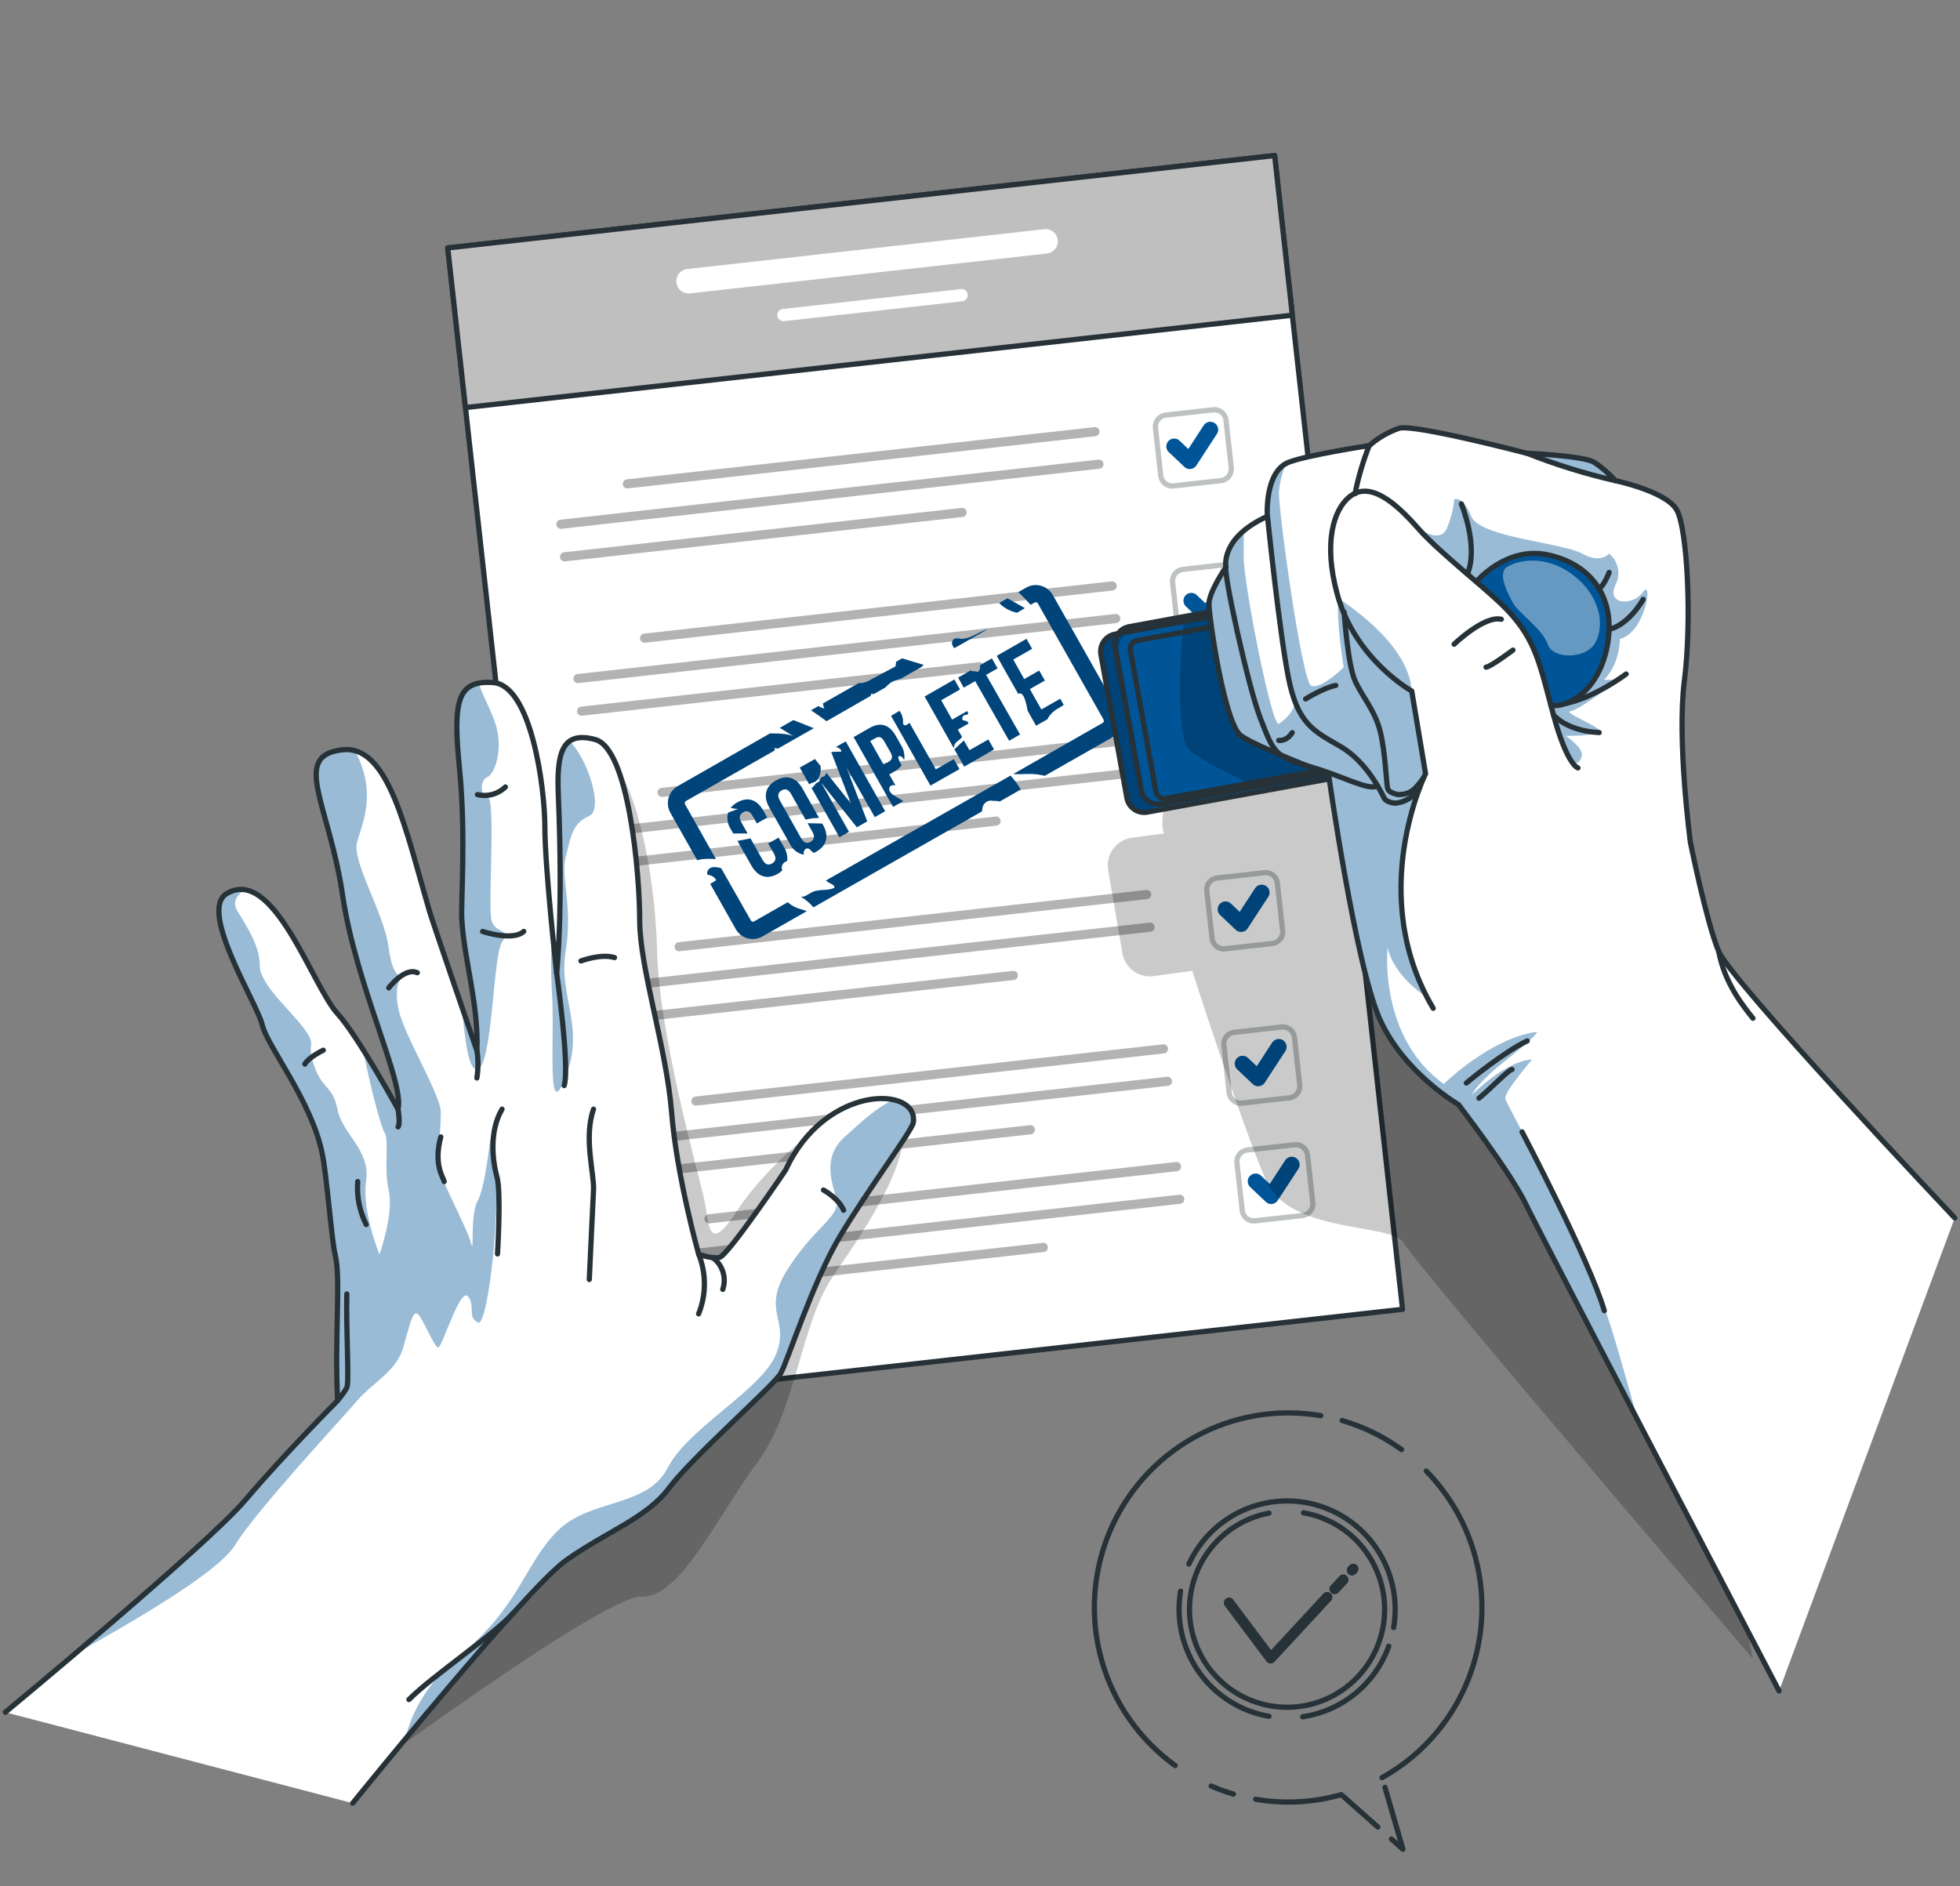 <svg width="374" height="360" viewBox="0 0 374 360" fill="none" xmlns="http://www.w3.org/2000/svg">
<rect x="0" y="0" width="374" height="360" fill="#808080" stroke="none"/>
<path d="M243.222 29.69L85.436 47.316L109.845 267.503L267.632 249.877L243.222 29.69Z" fill="white" stroke="#263238" stroke-linecap="round" stroke-linejoin="round"/>
<path d="M243.222 29.69L85.436 47.316L88.813 77.782L246.6 60.155L243.222 29.69Z" fill="#BFBFBF" stroke="#263238" stroke-linecap="round" stroke-linejoin="round"/>
<path d="M199.386 43.725L131.27 51.331C130.954 51.347 130.644 51.428 130.359 51.568C130.075 51.708 129.822 51.905 129.615 52.147C129.409 52.388 129.254 52.669 129.16 52.973C129.066 53.277 129.034 53.597 129.067 53.913C129.1 54.23 129.197 54.536 129.352 54.813C129.507 55.091 129.717 55.334 129.969 55.527C130.22 55.721 130.509 55.861 130.816 55.938C131.123 56.016 131.443 56.03 131.756 55.98L199.871 48.373C200.467 48.283 201.005 47.964 201.372 47.484C201.739 47.004 201.907 46.4 201.84 45.799C201.773 45.198 201.476 44.646 201.013 44.259C200.549 43.872 199.954 43.681 199.353 43.725H199.386Z" fill="white"/>
<path d="M183.41 55.165L149.36 58.968C149.208 58.984 149.061 59.029 148.926 59.102C148.792 59.175 148.674 59.274 148.578 59.394C148.482 59.513 148.411 59.651 148.369 59.798C148.327 59.946 148.314 60.1 148.332 60.252C148.365 60.56 148.518 60.843 148.758 61.038C148.997 61.233 149.304 61.325 149.611 61.293L183.669 57.489C183.967 57.444 184.236 57.285 184.419 57.045C184.603 56.805 184.687 56.503 184.653 56.202C184.62 55.902 184.472 55.626 184.24 55.432C184.008 55.239 183.711 55.143 183.41 55.165V55.165Z" fill="white"/>
<path opacity="0.3" d="M208.861 81.515L119.608 91.478C119.38 91.504 119.171 91.62 119.027 91.801C118.884 91.981 118.818 92.212 118.843 92.441C118.869 92.671 118.985 92.881 119.165 93.025C119.344 93.169 119.574 93.235 119.803 93.209L209.031 83.246C209.26 83.22 209.469 83.104 209.613 82.924C209.756 82.743 209.822 82.513 209.796 82.283C209.771 82.054 209.655 81.844 209.475 81.7C209.295 81.556 209.066 81.489 208.837 81.515H208.861Z" fill="black"/>
<path opacity="0.3" d="M209.551 87.727L106.933 99.186C106.704 99.212 106.495 99.328 106.351 99.508C106.208 99.689 106.142 99.919 106.168 100.149C106.193 100.378 106.309 100.588 106.489 100.732C106.669 100.876 106.898 100.943 107.127 100.917L209.745 89.458C209.862 89.451 209.976 89.421 210.081 89.368C210.186 89.315 210.279 89.242 210.354 89.152C210.43 89.063 210.487 88.959 210.521 88.847C210.556 88.734 210.567 88.616 210.555 88.499C210.542 88.381 210.506 88.267 210.448 88.164C210.39 88.06 210.311 87.97 210.218 87.898C210.124 87.826 210.016 87.773 209.902 87.744C209.787 87.715 209.668 87.709 209.551 87.727Z" fill="black"/>
<path opacity="0.3" d="M183.459 96.937L107.62 105.405C107.391 105.431 107.182 105.547 107.039 105.727C106.895 105.908 106.829 106.138 106.855 106.368C106.881 106.597 106.996 106.807 107.176 106.951C107.356 107.095 107.586 107.162 107.814 107.136L183.645 98.668C183.762 98.661 183.876 98.63 183.981 98.578C184.085 98.525 184.178 98.452 184.254 98.362C184.33 98.272 184.386 98.168 184.421 98.056C184.455 97.944 184.467 97.826 184.455 97.709C184.442 97.592 184.405 97.478 184.348 97.376C184.29 97.273 184.213 97.183 184.12 97.111C184.027 97.039 183.921 96.986 183.807 96.956C183.693 96.927 183.575 96.92 183.459 96.937Z" fill="black"/>
<path opacity="0.3" d="M231.49 78.209L222.439 79.221C221.221 79.356 220.344 80.458 220.48 81.68L221.487 90.766C221.622 91.988 222.719 92.869 223.937 92.733L232.988 91.722C234.206 91.586 235.083 90.485 234.948 89.262L233.94 80.176C233.805 78.954 232.708 78.073 231.49 78.209Z" stroke="#263238" stroke-linecap="round" stroke-linejoin="round"/>
<path d="M224.051 85.194L227.03 88.014L230.948 81.992" stroke="#005598" stroke-width="3" stroke-linecap="round" stroke-linejoin="round"/>
<path opacity="0.3" d="M212.124 110.959L122.895 120.922C122.667 120.948 122.458 121.064 122.314 121.244C122.171 121.425 122.105 121.655 122.13 121.885C122.156 122.114 122.272 122.324 122.452 122.468C122.632 122.612 122.861 122.679 123.09 122.653L212.318 112.69C212.432 112.677 212.541 112.642 212.641 112.586C212.741 112.531 212.829 112.457 212.9 112.367C212.971 112.278 213.023 112.175 213.055 112.065C213.087 111.955 213.096 111.84 213.083 111.727C213.071 111.613 213.036 111.503 212.981 111.403C212.926 111.303 212.851 111.214 212.762 111.143C212.673 111.072 212.571 111.019 212.461 110.987C212.352 110.955 212.237 110.946 212.124 110.959V110.959Z" fill="black"/>
<path opacity="0.3" d="M212.817 117.179L110.198 128.638C110.085 128.651 109.975 128.686 109.876 128.741C109.776 128.796 109.688 128.871 109.617 128.96C109.546 129.05 109.493 129.152 109.462 129.262C109.43 129.372 109.42 129.487 109.433 129.601C109.446 129.714 109.481 129.824 109.536 129.925C109.591 130.025 109.665 130.113 109.754 130.184C109.843 130.255 109.946 130.308 110.055 130.34C110.165 130.372 110.279 130.382 110.393 130.369L213.011 118.91C213.24 118.884 213.449 118.768 213.592 118.588C213.736 118.407 213.802 118.177 213.776 117.947C213.75 117.718 213.635 117.508 213.455 117.364C213.275 117.22 213.045 117.153 212.817 117.179Z" fill="black"/>
<path opacity="0.3" d="M186.719 126.39L110.88 134.858C110.651 134.884 110.442 135 110.299 135.18C110.155 135.361 110.089 135.591 110.115 135.821C110.141 136.051 110.256 136.26 110.436 136.404C110.616 136.548 110.845 136.615 111.074 136.589L186.905 128.121C187.022 128.114 187.136 128.083 187.24 128.031C187.345 127.978 187.438 127.905 187.514 127.815C187.589 127.726 187.646 127.622 187.681 127.509C187.715 127.397 187.727 127.279 187.714 127.162C187.701 127.045 187.665 126.932 187.608 126.829C187.55 126.726 187.473 126.636 187.38 126.564C187.287 126.492 187.18 126.439 187.067 126.409C186.953 126.38 186.835 126.373 186.719 126.39Z" fill="black"/>
<path opacity="0.3" d="M234.758 107.657L225.707 108.668C224.489 108.804 223.612 109.905 223.747 111.127L224.755 120.213C224.89 121.436 225.987 122.316 227.204 122.18L236.256 121.169C237.474 121.033 238.351 119.932 238.215 118.71L237.208 109.623C237.072 108.401 235.976 107.521 234.758 107.657Z" stroke="#263238" stroke-linecap="round" stroke-linejoin="round"/>
<path d="M227.32 114.647L230.291 117.467L234.21 111.445" stroke="#005598" stroke-width="3" stroke-linecap="round" stroke-linejoin="round"/>
<path opacity="0.3" d="M215.388 140.413L126.159 150.376C125.945 150.417 125.754 150.538 125.625 150.715C125.496 150.891 125.438 151.11 125.463 151.327C125.487 151.545 125.592 151.745 125.758 151.888C125.923 152.031 126.136 152.106 126.354 152.099L215.582 142.119C215.695 142.106 215.805 142.071 215.905 142.016C216.004 141.961 216.092 141.886 216.163 141.797C216.234 141.707 216.287 141.605 216.319 141.495C216.35 141.385 216.36 141.27 216.347 141.156C216.334 141.043 216.3 140.933 216.244 140.832C216.189 140.732 216.115 140.644 216.026 140.573C215.937 140.502 215.835 140.449 215.725 140.417C215.616 140.385 215.501 140.375 215.388 140.388V140.413Z" fill="black"/>
<path opacity="0.3" d="M216.08 146.63L113.454 158.088C113.34 158.099 113.23 158.133 113.13 158.188C113.03 158.242 112.942 158.316 112.871 158.406C112.8 158.495 112.747 158.598 112.717 158.708C112.686 158.818 112.678 158.934 112.693 159.047C112.705 159.161 112.739 159.271 112.794 159.371C112.848 159.472 112.922 159.56 113.011 159.632C113.099 159.704 113.201 159.757 113.311 159.789C113.42 159.821 113.535 159.832 113.648 159.819L216.266 148.361C216.384 148.353 216.498 148.321 216.603 148.267C216.707 148.214 216.8 148.14 216.876 148.05C216.951 147.959 217.008 147.855 217.042 147.742C217.077 147.629 217.088 147.511 217.076 147.394C217.063 147.277 217.027 147.164 216.969 147.061C216.912 146.959 216.834 146.869 216.741 146.798C216.648 146.726 216.541 146.675 216.428 146.646C216.314 146.617 216.196 146.611 216.08 146.63V146.63Z" fill="black"/>
<path opacity="0.3" d="M189.98 155.839L114.142 164.307C113.913 164.333 113.704 164.449 113.56 164.63C113.417 164.81 113.351 165.041 113.377 165.27C113.402 165.5 113.518 165.71 113.698 165.854C113.878 165.998 114.107 166.064 114.336 166.038L190.166 157.562C190.395 157.537 190.605 157.422 190.749 157.243C190.893 157.063 190.96 156.833 190.936 156.603C190.911 156.374 190.796 156.163 190.617 156.019C190.438 155.874 190.209 155.806 189.98 155.831V155.839Z" fill="black"/>
<path opacity="0.3" d="M238.022 137.1L228.97 138.111C227.753 138.247 226.875 139.348 227.011 140.57L228.018 149.657C228.154 150.879 229.251 151.759 230.468 151.623L239.52 150.612C240.737 150.476 241.614 149.375 241.479 148.153L240.472 139.067C240.336 137.845 239.239 136.964 238.022 137.1Z" stroke="#263238" stroke-linecap="round" stroke-linejoin="round"/>
<path d="M230.584 144.099L233.555 146.919L237.481 140.889" stroke="#005598" stroke-width="3" stroke-linecap="round" stroke-linejoin="round"/>
<path opacity="0.3" d="M218.646 169.865L129.417 179.828C129.203 179.87 129.012 179.991 128.883 180.167C128.754 180.344 128.696 180.563 128.72 180.78C128.745 180.998 128.85 181.198 129.015 181.341C129.181 181.484 129.393 181.559 129.611 181.551L218.84 171.588C218.959 171.584 219.077 171.555 219.184 171.503C219.292 171.451 219.388 171.378 219.466 171.287C219.544 171.196 219.602 171.09 219.637 170.976C219.673 170.861 219.684 170.74 219.67 170.621C219.657 170.502 219.619 170.387 219.559 170.283C219.5 170.18 219.419 170.089 219.323 170.018C219.226 169.948 219.117 169.897 219 169.871C218.884 169.845 218.763 169.843 218.646 169.865V169.865Z" fill="black"/>
<path opacity="0.3" d="M219.346 176.083L116.719 187.542C116.606 187.553 116.496 187.587 116.396 187.641C116.296 187.696 116.207 187.77 116.136 187.859C116.065 187.949 116.013 188.052 115.982 188.162C115.952 188.272 115.944 188.387 115.958 188.501C115.97 188.614 116.005 188.725 116.059 188.825C116.114 188.925 116.188 189.014 116.276 189.086C116.365 189.157 116.467 189.211 116.576 189.243C116.686 189.275 116.8 189.285 116.913 189.273L219.532 177.814C219.762 177.788 219.971 177.671 220.115 177.49C220.259 177.309 220.326 177.078 220.301 176.847C220.275 176.619 220.159 176.411 219.98 176.268C219.801 176.124 219.573 176.058 219.346 176.083V176.083Z" fill="black"/>
<path opacity="0.3" d="M193.279 185.291L117.44 193.759C117.326 193.77 117.216 193.804 117.116 193.858C117.016 193.913 116.928 193.987 116.857 194.077C116.786 194.166 116.734 194.269 116.703 194.379C116.673 194.489 116.664 194.605 116.679 194.718C116.691 194.832 116.725 194.942 116.78 195.042C116.835 195.143 116.908 195.231 116.997 195.303C117.086 195.375 117.188 195.428 117.297 195.46C117.406 195.492 117.521 195.502 117.634 195.49L193.465 187.022C193.578 187.01 193.688 186.976 193.788 186.921C193.888 186.866 193.976 186.792 194.047 186.703C194.119 186.614 194.172 186.511 194.204 186.402C194.236 186.292 194.246 186.177 194.234 186.063C194.223 185.949 194.189 185.838 194.135 185.737C194.081 185.637 194.007 185.547 193.918 185.476C193.829 185.404 193.727 185.35 193.617 185.319C193.507 185.287 193.392 185.278 193.279 185.291V185.291Z" fill="black"/>
<path opacity="0.3" d="M241.289 166.551L232.238 167.562C231.02 167.698 230.143 168.799 230.279 170.022L231.286 179.108C231.421 180.33 232.518 181.211 233.736 181.075L242.787 180.063C244.005 179.927 244.882 178.826 244.747 177.604L243.739 168.518C243.604 167.296 242.507 166.415 241.289 166.551Z" stroke="#263238" stroke-linecap="round" stroke-linejoin="round"/>
<path d="M233.85 173.538L236.821 176.358L240.747 170.336" stroke="#005598" stroke-width="3" stroke-linecap="round" stroke-linejoin="round"/>
<path opacity="0.3" d="M221.919 199.309L132.69 209.272C132.577 209.284 132.467 209.319 132.367 209.374C132.267 209.429 132.179 209.503 132.108 209.592C132.036 209.681 131.983 209.783 131.951 209.893C131.919 210.002 131.909 210.117 131.921 210.231C131.933 210.345 131.968 210.455 132.022 210.555C132.077 210.656 132.151 210.744 132.239 210.816C132.328 210.887 132.43 210.941 132.539 210.973C132.649 211.005 132.763 211.015 132.876 211.003L222.105 201.04C222.218 201.028 222.328 200.993 222.428 200.939C222.528 200.884 222.616 200.81 222.688 200.721C222.759 200.632 222.812 200.529 222.844 200.419C222.876 200.31 222.886 200.195 222.874 200.081C222.848 199.852 222.733 199.643 222.554 199.499C222.375 199.354 222.147 199.286 221.919 199.309Z" fill="black"/>
<path opacity="0.3" d="M222.611 205.506L119.984 216.965C119.865 216.969 119.748 216.998 119.64 217.05C119.532 217.101 119.437 217.175 119.359 217.266C119.281 217.357 119.222 217.463 119.187 217.577C119.152 217.692 119.141 217.812 119.154 217.932C119.167 218.051 119.205 218.166 119.265 218.269C119.325 218.373 119.405 218.463 119.502 218.534C119.598 218.605 119.708 218.656 119.824 218.682C119.941 218.708 120.061 218.71 120.179 218.688L222.797 207.229C222.917 207.226 223.035 207.198 223.144 207.147C223.252 207.096 223.349 207.023 223.428 206.933C223.507 206.842 223.566 206.736 223.603 206.621C223.639 206.507 223.651 206.386 223.638 206.266C223.625 206.146 223.587 206.031 223.527 205.926C223.468 205.822 223.387 205.731 223.29 205.66C223.194 205.588 223.084 205.538 222.967 205.511C222.85 205.485 222.729 205.483 222.611 205.506Z" fill="black"/>
<path opacity="0.3" d="M196.517 214.74L120.679 223.208C120.45 223.234 120.241 223.35 120.097 223.531C119.954 223.711 119.888 223.942 119.914 224.171C119.939 224.401 120.055 224.611 120.235 224.755C120.415 224.899 120.644 224.965 120.873 224.939L196.712 216.471C196.94 216.443 197.147 216.326 197.29 216.145C197.432 215.964 197.498 215.734 197.473 215.504C197.461 215.391 197.426 215.281 197.372 215.181C197.317 215.081 197.243 214.993 197.154 214.922C197.065 214.851 196.963 214.798 196.854 214.767C196.745 214.736 196.63 214.727 196.517 214.74V214.74Z" fill="black"/>
<path opacity="0.3" d="M244.553 196.004L235.501 197.015C234.284 197.151 233.407 198.253 233.542 199.475L234.55 208.561C234.685 209.783 235.782 210.664 236.999 210.528L246.051 209.517C247.268 209.381 248.146 208.28 248.01 207.057L247.003 197.971C246.867 196.749 245.771 195.868 244.553 196.004Z" stroke="#263238" stroke-linecap="round" stroke-linejoin="round"/>
<path d="M237.109 202.991L240.08 205.811L244.007 199.789" stroke="#005598" stroke-width="3" stroke-linecap="round" stroke-linejoin="round"/>
<path opacity="0.3" d="M224.409 221.765L135.181 231.744C134.952 231.77 134.743 231.886 134.599 232.067C134.456 232.247 134.39 232.478 134.416 232.707C134.441 232.937 134.557 233.147 134.737 233.291C134.917 233.435 135.146 233.501 135.375 233.475L224.604 223.512C224.717 223.501 224.827 223.467 224.927 223.413C225.027 223.358 225.115 223.284 225.186 223.194C225.257 223.105 225.31 223.002 225.34 222.892C225.371 222.782 225.379 222.666 225.365 222.553C225.354 222.438 225.322 222.326 225.268 222.224C225.214 222.121 225.141 222.031 225.052 221.958C224.963 221.884 224.86 221.829 224.75 221.796C224.64 221.763 224.524 221.752 224.409 221.765V221.765Z" fill="black"/>
<path opacity="0.3" d="M225.093 228.004L122.474 239.463C122.354 239.466 122.237 239.494 122.128 239.545C122.019 239.596 121.923 239.669 121.844 239.759C121.765 239.85 121.705 239.956 121.669 240.071C121.633 240.185 121.621 240.306 121.634 240.426C121.647 240.546 121.684 240.661 121.744 240.766C121.804 240.87 121.885 240.961 121.981 241.032C122.078 241.103 122.188 241.154 122.305 241.18C122.422 241.207 122.543 241.209 122.661 241.186L225.287 229.727C225.501 229.686 225.692 229.565 225.821 229.388C225.95 229.212 226.009 228.993 225.984 228.776C225.959 228.558 225.854 228.358 225.689 228.215C225.524 228.072 225.311 227.997 225.093 228.004Z" fill="black"/>
<path opacity="0.3" d="M198.993 237.201L123.163 245.669C123.05 245.681 122.94 245.715 122.84 245.77C122.74 245.825 122.652 245.899 122.58 245.988C122.509 246.077 122.455 246.179 122.424 246.289C122.392 246.399 122.381 246.514 122.394 246.628C122.42 246.858 122.536 247.068 122.717 247.213C122.897 247.358 123.128 247.425 123.357 247.4L199.188 238.932C199.301 238.919 199.411 238.884 199.51 238.829C199.61 238.773 199.698 238.699 199.769 238.609C199.84 238.52 199.893 238.417 199.924 238.307C199.956 238.197 199.966 238.082 199.953 237.969C199.94 237.855 199.905 237.745 199.85 237.645C199.795 237.545 199.721 237.457 199.632 237.385C199.542 237.314 199.44 237.261 199.331 237.229C199.221 237.198 199.107 237.188 198.993 237.201V237.201Z" fill="black"/>
<path opacity="0.3" d="M247.045 218.467L237.994 219.478C236.776 219.614 235.899 220.715 236.034 221.938L237.042 231.024C237.177 232.246 238.274 233.127 239.492 232.991L248.543 231.979C249.761 231.843 250.638 230.742 250.502 229.52L249.495 220.434C249.36 219.212 248.263 218.331 247.045 218.467Z" stroke="#263238" stroke-linecap="round" stroke-linejoin="round"/>
<path d="M239.592 225.46L242.563 228.28L246.489 222.258" stroke="#005598" stroke-width="3" stroke-linecap="round" stroke-linejoin="round"/>
<path d="M150.223 164.286C150.301 163.352 150.07 162.418 149.567 161.629L148.571 159.857L146.596 160.979L147.673 162.88C148.207 163.831 147.988 164.416 147.324 164.79C146.661 165.164 146.045 165.067 145.511 164.116L143.204 160.004L140.727 160.491L143.366 165.164C144.572 167.301 146.321 167.911 148.369 166.789C148.694 166.602 148.996 166.375 149.267 166.115C149.152 165.847 149.132 165.548 149.21 165.267C149.288 164.986 149.46 164.74 149.696 164.571C149.855 164.448 150.033 164.352 150.223 164.286Z" fill="#005598"/>
<path d="M139.451 158.25L139.92 159.063H142.648L141.458 156.95C140.924 155.999 141.135 155.398 141.798 155.024C142.462 154.65 143.086 154.764 143.62 155.723L144.429 157.145L146.397 156.024L145.668 154.731C144.462 152.602 142.713 151.985 140.665 153.155C140.195 153.409 139.777 153.751 139.435 154.163C139.9 154.313 140.387 154.381 140.876 154.366L138.933 155.097C138.79 155.629 138.763 156.186 138.852 156.73C138.942 157.274 139.146 157.792 139.451 158.25V158.25Z" fill="#005598"/>
<path d="M154.581 149.572C154.84 149.442 155.111 149.336 155.39 149.256C156.435 148.784 156.669 147.273 156.58 146.208L155.504 144.867L152.605 146.492L154.419 149.694C154.466 149.646 154.521 149.604 154.581 149.572V149.572Z" fill="#005598"/>
<path d="M166.93 155.939L168.897 154.817L161.377 141.506L159.506 142.562C160.106 142.709 160.535 142.993 160.551 143.432C159.968 143.513 159.256 143.432 158.624 143.546L162.413 153.403L157.62 147.406C157.633 147.539 157.613 147.673 157.563 147.796C157.512 147.919 157.431 148.028 157.329 148.113C157.11 148.267 156.794 148.267 156.624 148.47C156.454 148.673 156.479 148.917 156.333 149.096C156.187 149.275 155.961 149.324 155.783 149.454C155.604 149.584 155.41 149.917 155.208 150.136C155.11 150.239 154.987 150.315 154.852 150.356L160.178 159.782L161.992 158.742L156.673 149.332L163.506 157.881L165.481 156.759L161.49 146.414L166.93 155.939Z" fill="#005598"/>
<path d="M171.909 144.352C172.053 144.424 172.181 144.525 172.285 144.648C172.389 144.77 172.468 144.913 172.516 145.067C172.686 144.063 172.469 143.031 171.909 142.182L170.929 140.443C169.723 138.314 168.047 137.737 165.959 138.923L162.891 140.671L170.419 153.99L172.37 152.877C171.739 152.479 171.035 152.137 170.436 151.706C170.154 151.526 169.923 151.277 169.764 150.983C169.688 150.835 169.657 150.667 169.674 150.501C169.691 150.336 169.756 150.178 169.861 150.049C169.998 149.933 170.165 149.858 170.343 149.834C170.521 149.809 170.702 149.836 170.865 149.911L169.675 147.798L170.662 147.237C171.205 146.941 171.678 146.531 172.047 146.034C171.634 145.376 170.913 143.978 171.909 144.352ZM169.586 145.376L168.598 145.937L166.048 141.426L167.036 140.866C167.699 140.492 168.234 140.589 168.768 141.54L169.901 143.539C170.436 144.449 170.249 144.961 169.586 145.376Z" fill="#005598"/>
<path d="M183.069 146.785L182.001 144.883L178.568 146.834L173.549 137.952L173.322 138.13C173.176 138.267 172.998 138.364 172.804 138.415C172.707 138.437 172.604 138.423 172.517 138.375C172.429 138.327 172.361 138.249 172.326 138.155C172.299 138.029 172.299 137.899 172.326 137.773C172.328 137.017 172.09 136.279 171.646 135.668L170.027 136.611L177.548 149.922L183.069 146.785Z" fill="#005598"/>
<path d="M182.137 142.13C182.363 141.536 183.068 141.317 183.464 140.781C183.5 140.725 183.532 140.669 183.562 140.61L182.752 139.245L184.8 138.083C184.763 137.953 184.696 137.833 184.606 137.733C184.312 137.589 183.998 137.49 183.675 137.441C183.625 137.34 183.6 137.228 183.601 137.115C183.603 137.002 183.632 136.892 183.685 136.792C183.738 136.693 183.814 136.607 183.907 136.544C183.999 136.48 184.106 136.439 184.217 136.425C184.355 136.425 184.517 136.425 184.622 136.36C184.696 136.271 184.734 136.158 184.727 136.043L184.541 135.718L181.675 137.343L179.587 133.637L183.181 131.581L182.104 129.68L176.438 132.93L182.007 142.788C182.017 142.563 182.061 142.341 182.137 142.13V142.13Z" fill="#005598"/>
<path d="M189.67 143.031L188.593 141.129L184.991 143.177L183.914 141.316L182.586 142.567L182.125 143.014L183.987 146.306L189.67 143.031Z" fill="#005598"/>
<path d="M186.989 127.564C186.989 127.848 186.787 128.165 186.512 128.19C186.372 128.188 186.233 128.166 186.099 128.125C185.848 128.129 185.599 128.105 185.354 128.052C185.301 128.03 185.252 128 185.208 127.962L182.828 129.319L183.905 131.229L186.083 129.986L192.559 141.363L194.639 140.176L188.163 128.799L190.349 127.556L189.272 125.654L187.038 126.922C186.997 127.133 187.013 127.353 186.989 127.564Z" fill="#005598"/>
<path d="M196.085 135.625L197.704 138.494L199.89 137.251C199.941 137.107 200.006 136.968 200.084 136.836C200.565 136.13 201.213 135.555 201.97 135.162L202.974 134.536L202.31 133.35L198.708 135.406L196.506 131.505L199.371 129.88L198.295 127.978L195.429 129.603L193.34 125.873L196.943 123.825L195.866 121.924L190.199 125.174L194.287 132.415C195.275 131.887 195.769 133.789 196.085 135.625Z" fill="#005598"/>
<path d="M154.158 161.919C154.498 161.976 154.7 162.317 154.967 162.545C155.064 162.635 155.177 162.706 155.299 162.756C155.454 162.694 155.606 162.624 155.753 162.545C157.793 161.383 158.222 159.53 157.024 157.392L156.902 157.181L154.101 157.108L155.016 158.733C155.55 159.684 155.34 160.285 154.676 160.659C154.012 161.033 153.389 160.911 152.854 159.96L148.807 152.768C148.264 151.818 148.483 151.224 149.147 150.842C149.811 150.46 150.426 150.591 150.968 151.541L153.713 156.417C154.555 156.208 155.419 156.099 156.287 156.092L153.122 150.493C151.923 148.364 150.118 147.787 148.07 148.949C146.022 150.111 145.593 151.972 146.799 154.101L150.709 161.025C150.956 161.559 151.326 162.026 151.787 162.389C152.249 162.752 152.789 163 153.364 163.114C153.36 163.065 153.36 163.016 153.364 162.967C153.267 162.439 153.656 161.821 154.158 161.919Z" fill="#005598"/>
<path d="M182.104 123.698L188.459 120.082C186.637 120.586 185.034 122.114 183.156 121.902C182.817 121.813 182.46 121.813 182.12 121.902C181.908 122.04 181.755 122.252 181.692 122.498C181.629 122.743 181.66 123.004 181.78 123.227C181.862 123.401 181.971 123.56 182.104 123.698Z" fill="#005598"/>
<path d="M166.168 132.782C166.154 132.641 166.182 132.5 166.249 132.375C166.405 132.43 166.57 132.457 166.735 132.457L168.929 131.213C169.272 130.823 169.664 130.479 170.095 130.189C170.51 129.966 170.95 129.791 171.406 129.669L171.892 129.523L175.94 127.231C175.982 127.148 176.04 127.074 176.11 127.012C176.172 126.97 176.24 126.937 176.312 126.914L172.135 125.646L171.009 126.28L170.888 127.174L166.071 129.759C165.594 130.057 165.063 130.259 164.509 130.352C164.302 130.376 164.092 130.376 163.885 130.352L157.02 134.261C157.075 134.587 157.167 134.906 157.296 135.211C156.893 135.136 156.51 134.978 156.17 134.748L154.762 135.561C155.766 136.227 156.753 136.91 157.717 137.633L166.168 132.782Z" fill="#005598"/>
<path d="M195.556 116.057L192.237 114.188L190.666 115.081C191.591 116.037 192.787 116.684 194.09 116.934L195.556 116.057Z" fill="#005598"/>
<path d="M213.412 135.727L200.88 113.55C200.393 112.692 199.587 112.063 198.639 111.8C197.691 111.536 196.678 111.66 195.821 112.144L194.315 113.005L194.89 113.566C195.489 114.167 196.104 114.777 196.663 115.419L197.424 114.988C197.529 114.929 197.653 114.914 197.77 114.946C197.887 114.978 197.986 115.054 198.047 115.159L210.587 137.344C210.645 137.451 210.659 137.577 210.626 137.694C210.592 137.811 210.514 137.91 210.409 137.97L193.352 147.722C194.825 147.811 196.315 147.6 197.788 147.771C198.319 147.838 198.846 147.933 199.367 148.055L212.012 140.855C212.441 140.613 212.818 140.287 213.122 139.898C213.425 139.508 213.648 139.062 213.779 138.585C213.909 138.108 213.944 137.61 213.881 137.119C213.818 136.629 213.659 136.155 213.412 135.727V135.727Z" fill="#005598"/>
<path d="M136.609 163.953L130.715 153.502C130.685 153.449 130.665 153.391 130.657 153.33C130.649 153.27 130.653 153.209 130.669 153.15C130.685 153.091 130.712 153.036 130.749 152.987C130.786 152.939 130.833 152.899 130.885 152.868L147.886 143.181C147.829 143.051 147.756 142.921 147.708 142.791C147.948 142.781 148.188 142.809 148.42 142.873L155.293 138.964C155.067 138.891 154.848 138.801 154.629 138.72L151.391 137.428L148.801 138.907L151.618 140.638C150.638 140.036 148.639 139.955 146.914 139.979L129.323 150.032C128.467 150.52 127.839 151.329 127.576 152.281C127.314 153.233 127.438 154.251 127.922 155.111L133.039 164.164C133.273 164.099 133.516 164.042 133.751 164.002C134.4 163.908 135.056 163.875 135.71 163.904C136.01 163.902 136.311 163.918 136.609 163.953V163.953Z" fill="#005598"/>
<path d="M157.61 168.035C157.898 168.294 158.226 168.506 158.581 168.661C158.946 168.823 159.431 169.213 159.148 169.473C157.836 170.075 156.217 169.628 154.93 170.286C154.226 170.627 153.546 171.302 152.793 171.099C153.704 171.654 154.523 172.347 155.222 173.155L187.369 154.854C187.369 154.724 187.409 154.594 187.434 154.455C187.434 154.2 187.493 153.947 187.606 153.718C187.718 153.488 187.881 153.288 188.083 153.131C188.284 152.974 188.518 152.866 188.768 152.814C189.017 152.761 189.275 152.767 189.522 152.83C189.939 152.812 190.357 152.856 190.761 152.96L194.768 150.677C194.218 149.725 193.567 148.837 192.825 148.027L157.61 168.035Z" fill="#005598"/>
<path d="M152.41 173.403C151.634 173.15 150.92 172.738 150.313 172.192L143.901 175.849C143.849 175.879 143.792 175.899 143.732 175.907C143.672 175.914 143.612 175.91 143.554 175.894C143.496 175.878 143.442 175.851 143.394 175.814C143.347 175.777 143.307 175.731 143.278 175.678L137.611 165.707C137.068 165.518 136.49 165.452 135.919 165.512C135.263 165.642 134.688 166.406 135.045 166.966C135.379 166.975 135.706 167.073 135.99 167.25C136.275 167.427 136.507 167.677 136.664 167.974C136.315 168.253 135.931 168.485 135.522 168.665L140.38 177.287C140.621 177.723 140.947 178.105 141.337 178.412C141.728 178.72 142.176 178.946 142.655 179.077C143.134 179.208 143.634 179.241 144.126 179.175C144.618 179.109 145.092 178.945 145.52 178.693L153.923 173.906L153.826 173.849C153.362 173.675 152.889 173.526 152.41 173.403V173.403Z" fill="#005598"/>
<g opacity="0.2">
<path d="M150.221 164.284C150.299 163.35 150.068 162.416 149.565 161.627L148.569 159.855L146.594 160.977L147.671 162.879C148.205 163.829 147.986 164.414 147.322 164.788C146.659 165.162 146.043 165.065 145.509 164.114L143.202 160.002L140.725 160.489L143.364 165.162C144.57 167.299 146.319 167.909 148.367 166.787C148.692 166.6 148.994 166.373 149.265 166.113C149.15 165.845 149.13 165.546 149.208 165.265C149.286 164.984 149.458 164.738 149.694 164.569C149.853 164.446 150.031 164.35 150.221 164.284Z" fill="black"/>
<path d="M139.449 158.244L139.918 159.057H142.647L141.456 156.944C140.922 155.993 141.133 155.392 141.796 155.018C142.46 154.644 143.084 154.758 143.618 155.717L144.428 157.139L146.395 156.018L145.666 154.726C144.46 152.596 142.711 151.979 140.663 153.149C140.193 153.403 139.775 153.745 139.433 154.157C139.898 154.307 140.385 154.375 140.874 154.36L138.931 155.091C138.788 155.624 138.761 156.18 138.85 156.724C138.94 157.268 139.144 157.786 139.449 158.244V158.244Z" fill="black"/>
<path d="M154.577 149.571C154.836 149.44 155.107 149.334 155.386 149.254C156.431 148.782 156.666 147.271 156.576 146.206L155.5 144.865L152.602 146.491L154.415 149.692C154.462 149.644 154.517 149.602 154.577 149.571V149.571Z" fill="black"/>
<path d="M166.924 155.937L168.891 154.815L161.371 141.504L159.501 142.56C160.1 142.707 160.529 142.991 160.545 143.43C159.962 143.511 159.25 143.43 158.618 143.544L162.407 153.401L157.614 147.404C157.627 147.537 157.608 147.671 157.557 147.794C157.506 147.917 157.426 148.026 157.323 148.111C157.104 148.265 156.789 148.265 156.619 148.468C156.449 148.672 156.473 148.915 156.327 149.094C156.181 149.273 155.955 149.322 155.777 149.452C155.599 149.582 155.404 149.915 155.202 150.134C155.104 150.237 154.982 150.313 154.846 150.354L160.173 159.781L161.986 158.74L156.667 149.33L163.5 157.879L165.475 156.757L161.484 146.412L166.924 155.937Z" fill="black"/>
<path d="M171.907 144.35C172.051 144.422 172.179 144.523 172.283 144.646C172.387 144.768 172.466 144.911 172.514 145.065C172.685 144.061 172.467 143.029 171.907 142.18L170.928 140.441C169.721 138.312 168.046 137.735 165.957 138.921L162.889 140.669L170.417 153.988L172.369 152.875C171.737 152.477 171.033 152.135 170.434 151.705C170.152 151.524 169.921 151.275 169.762 150.981C169.686 150.833 169.655 150.665 169.672 150.5C169.689 150.334 169.754 150.176 169.859 150.047C169.996 149.931 170.163 149.856 170.341 149.832C170.519 149.807 170.7 149.834 170.863 149.909L169.673 147.796L170.66 147.235C171.203 146.94 171.676 146.529 172.045 146.032C171.632 145.374 170.911 143.976 171.907 144.35ZM169.584 145.374L168.596 145.935L166.046 141.424L167.034 140.864C167.697 140.49 168.232 140.587 168.766 141.538L169.899 143.537C170.434 144.448 170.247 144.959 169.584 145.374Z" fill="black"/>
<path d="M183.067 146.781L181.999 144.88L178.566 146.83L173.547 137.948L173.32 138.126C173.174 138.263 172.996 138.361 172.802 138.411C172.705 138.433 172.603 138.419 172.515 138.371C172.427 138.323 172.359 138.245 172.325 138.151C172.297 138.025 172.297 137.895 172.325 137.769C172.326 137.013 172.088 136.276 171.644 135.664L170.025 136.607L177.546 149.918L183.067 146.781Z" fill="black"/>
<path d="M182.133 142.124C182.359 141.53 183.064 141.311 183.46 140.775C183.496 140.72 183.528 140.663 183.558 140.604L182.748 139.239L184.796 138.077C184.759 137.947 184.692 137.827 184.602 137.727C184.308 137.583 183.994 137.484 183.671 137.435C183.621 137.334 183.596 137.222 183.598 137.109C183.599 136.996 183.628 136.886 183.681 136.786C183.734 136.687 183.81 136.602 183.903 136.538C183.995 136.474 184.102 136.433 184.213 136.419C184.351 136.419 184.513 136.419 184.618 136.354C184.692 136.265 184.73 136.152 184.723 136.037L184.537 135.712L181.671 137.337L179.583 133.631L183.177 131.575L182.1 129.674L176.434 132.924L182.003 142.782C182.013 142.557 182.057 142.335 182.133 142.124V142.124Z" fill="black"/>
<path d="M189.67 143.027L188.593 141.125L184.991 143.173L183.914 141.312L182.586 142.563L182.125 143.01L183.987 146.302L189.67 143.027Z" fill="black"/>
<path d="M186.987 127.562C186.987 127.847 186.785 128.163 186.51 128.188C186.37 128.186 186.231 128.164 186.097 128.123C185.847 128.127 185.597 128.103 185.352 128.05C185.299 128.028 185.25 127.998 185.206 127.96L182.826 129.317L183.903 131.227L186.081 129.984L192.557 141.361L194.638 140.175L188.161 128.797L190.347 127.554L189.27 125.652L187.036 126.92C186.995 127.131 187.012 127.351 186.987 127.562Z" fill="black"/>
<path d="M196.081 135.623L197.7 138.492L199.886 137.249C199.937 137.105 200.002 136.966 200.08 136.834C200.561 136.128 201.209 135.553 201.966 135.16L202.97 134.534L202.306 133.348L198.704 135.404L196.502 131.503L199.368 129.878L198.291 127.976L195.425 129.601L193.336 125.871L196.939 123.823L195.862 121.922L190.195 125.172L194.284 132.413C195.271 131.885 195.765 133.787 196.081 135.623Z" fill="black"/>
<path d="M154.15 161.917C154.49 161.974 154.692 162.315 154.96 162.543C155.057 162.633 155.169 162.704 155.291 162.754C155.446 162.692 155.598 162.622 155.745 162.543C157.785 161.381 158.214 159.528 157.016 157.39L156.894 157.179L154.093 157.106L155.008 158.731C155.542 159.682 155.332 160.284 154.668 160.657C154.004 161.031 153.381 160.909 152.847 159.958L148.799 152.766C148.256 151.816 148.475 151.222 149.139 150.84C149.803 150.459 150.418 150.589 150.96 151.539L153.705 156.415C154.547 156.206 155.411 156.097 156.279 156.09L153.114 150.491C151.916 148.362 150.11 147.785 148.062 148.947C146.014 150.109 145.585 151.97 146.791 154.099L150.701 161.023C150.948 161.557 151.318 162.024 151.779 162.387C152.241 162.75 152.781 162.998 153.357 163.112C153.352 163.063 153.352 163.014 153.357 162.965C153.259 162.437 153.648 161.819 154.15 161.917Z" fill="black"/>
<path d="M182.102 123.694L188.457 120.078C186.635 120.582 185.033 122.11 183.154 121.898C182.815 121.809 182.458 121.809 182.118 121.898C181.906 122.036 181.753 122.248 181.69 122.494C181.627 122.74 181.658 123 181.778 123.223C181.86 123.397 181.97 123.556 182.102 123.694Z" fill="black"/>
<path d="M166.16 132.778C166.146 132.637 166.175 132.496 166.241 132.371C166.398 132.426 166.562 132.453 166.727 132.453L168.921 131.209C169.264 130.819 169.656 130.475 170.087 130.185C170.503 129.962 170.943 129.787 171.398 129.665L171.884 129.519L175.932 127.227C175.974 127.144 176.032 127.07 176.102 127.008C176.164 126.966 176.232 126.933 176.304 126.91L172.127 125.643L171.002 126.276L170.88 127.17L166.063 129.755C165.586 130.054 165.056 130.255 164.501 130.348C164.294 130.372 164.085 130.372 163.878 130.348L157.013 134.257C157.067 134.583 157.16 134.902 157.288 135.208C156.885 135.132 156.502 134.975 156.163 134.744L154.754 135.557C155.758 136.223 156.745 136.906 157.709 137.629L166.16 132.778Z" fill="black"/>
<path d="M195.556 116.055L192.237 114.186L190.666 115.079C191.591 116.035 192.787 116.682 194.09 116.932L195.556 116.055Z" fill="black"/>
<path d="M213.402 135.727L200.871 113.55C200.383 112.692 199.578 112.063 198.63 111.8C197.682 111.536 196.668 111.66 195.811 112.144L194.305 113.005L194.88 113.566C195.479 114.167 196.094 114.777 196.653 115.419L197.414 114.988C197.519 114.929 197.644 114.914 197.76 114.946C197.877 114.978 197.976 115.054 198.037 115.159L210.577 137.344C210.635 137.451 210.649 137.577 210.616 137.694C210.583 137.811 210.505 137.91 210.399 137.97L193.342 147.722C194.815 147.811 196.305 147.6 197.778 147.771C198.309 147.838 198.836 147.933 199.357 148.055L212.002 140.855C212.431 140.613 212.809 140.287 213.112 139.898C213.415 139.508 213.639 139.062 213.769 138.585C213.899 138.108 213.934 137.61 213.871 137.119C213.808 136.629 213.649 136.155 213.402 135.727V135.727Z" fill="black"/>
<path d="M136.609 163.949L130.715 153.498C130.685 153.445 130.665 153.387 130.657 153.327C130.649 153.266 130.653 153.205 130.669 153.146C130.685 153.087 130.712 153.032 130.749 152.983C130.786 152.935 130.833 152.895 130.885 152.864L147.886 143.177C147.829 143.047 147.756 142.917 147.708 142.787C147.948 142.777 148.188 142.805 148.42 142.869L155.293 138.96C155.067 138.887 154.848 138.797 154.629 138.716L151.391 137.424L148.801 138.903L151.618 140.634C150.638 140.032 148.639 139.951 146.914 139.976L129.323 150.028C128.467 150.516 127.839 151.325 127.576 152.277C127.314 153.229 127.438 154.247 127.922 155.107L133.039 164.16C133.273 164.095 133.516 164.038 133.751 163.998C134.4 163.904 135.056 163.871 135.71 163.9C136.01 163.898 136.311 163.914 136.609 163.949V163.949Z" fill="black"/>
<path d="M157.61 168.031C157.898 168.29 158.226 168.502 158.581 168.657C158.946 168.819 159.431 169.209 159.148 169.469C157.836 170.071 156.217 169.624 154.93 170.282C154.226 170.623 153.546 171.298 152.793 171.095C153.704 171.65 154.523 172.343 155.222 173.151L187.369 154.85C187.369 154.72 187.409 154.59 187.434 154.452C187.434 154.196 187.493 153.944 187.606 153.714C187.718 153.485 187.881 153.284 188.083 153.127C188.284 152.97 188.518 152.862 188.768 152.81C189.017 152.758 189.275 152.763 189.522 152.826C189.939 152.808 190.357 152.852 190.761 152.956L194.768 150.673C194.218 149.721 193.567 148.833 192.825 148.023L157.61 168.031Z" fill="black"/>
<path d="M152.408 173.403C151.632 173.15 150.918 172.738 150.311 172.192L143.899 175.849C143.847 175.879 143.79 175.899 143.73 175.907C143.671 175.914 143.61 175.91 143.552 175.894C143.494 175.878 143.44 175.851 143.392 175.814C143.345 175.777 143.305 175.731 143.276 175.678L137.609 165.707C137.066 165.518 136.488 165.452 135.917 165.512C135.261 165.642 134.687 166.406 135.043 166.966C135.377 166.975 135.704 167.073 135.988 167.25C136.273 167.427 136.505 167.677 136.662 167.974C136.313 168.253 135.929 168.485 135.52 168.665L140.378 177.287C140.619 177.723 140.945 178.105 141.335 178.412C141.726 178.72 142.174 178.946 142.653 179.077C143.132 179.208 143.632 179.241 144.124 179.175C144.616 179.109 145.09 178.945 145.518 178.693L153.921 173.906L153.824 173.849C153.36 173.675 152.887 173.526 152.408 173.403V173.403Z" fill="black"/>
</g>
<path opacity="0.3" d="M115.944 144.383C120.882 148.024 125.011 165.512 125.383 181.546C125.756 197.579 133.479 224.616 134.402 229.045C135.325 233.474 134.985 239.862 140.716 230.971C146.448 222.081 163.214 206.649 170.2 211.776C177.186 216.904 165.424 234.141 159.053 243.421C152.681 252.702 152.034 269.044 144.4 279.276C136.766 289.507 129.868 304.955 122.388 304.72C114.908 304.484 65.363 341.379 65.363 341.379L66.335 290.88L110.86 217.741L115.944 144.383Z" fill="black" fill-opacity="0.7"/>
<path d="M174.268 214.256C174.017 215.84 165.298 227.437 160.174 236.116C155.049 244.795 150.249 259.903 148.962 262.121C147.674 264.34 131.961 278.196 127.654 283.99C123.347 289.784 115.657 292.344 107.974 297.805C103.036 301.316 87.646 319.43 77.276 331.936C71.512 338.885 67.294 344.126 67.294 344.126L1 326.776C1 326.776 6.489 322.233 13.71 316.106H13.758L13.831 316.049C25.699 305.931 42.239 291.653 46.804 286.265C54.163 277.586 64.412 267.273 64.412 267.273C63.789 255.222 65.06 243.804 63.934 239.464C63.352 237.197 62.315 224.3 61.506 220.334C59.539 210.201 50.982 199.701 50.018 195.565C49.055 191.428 37.762 173.818 43.275 170.567C44.277 169.934 45.468 169.672 46.642 169.828C54.09 170.86 60.227 188.917 64.453 193.517C66.263 195.694 67.903 198.009 69.358 200.441C72.694 205.747 75.964 211.712 75.964 211.712C77.243 206.568 67.958 188.243 65.392 170.884C62.825 153.526 55.467 144.205 65.392 143.132C66.207 143.04 67.033 143.112 67.82 143.343C74.807 145.391 77.834 159.962 82.012 174.102C82.4 175.403 85.582 184.74 88.059 191.94C89.678 196.654 90.973 200.449 90.973 200.449C91.289 191.607 88.545 183.383 88.091 175.37C87.897 172.16 88.901 159.296 87.638 146.44C86.553 135.591 87.047 131.194 91.273 130.341C92.178 130.177 93.101 130.134 94.017 130.211C101.344 130.674 103.942 150.218 103.942 157.841C103.942 162.27 104.695 170.917 105.327 177.402C105.788 182.091 106.185 185.65 106.185 185.65C106.185 185.65 107.464 174.883 106.509 151.657C106.29 146.57 106.622 142.929 108.614 141.458C109.706 140.645 111.285 140.507 113.552 141.125C119.955 142.864 122.036 166.683 122.036 175.687C122.036 184.691 127.16 200.116 128.124 212.257C129.087 224.398 133.281 239.318 133.281 239.318C133.281 239.318 135.653 240.285 137.247 239.968C138.842 239.651 149.901 223.252 149.901 223.252C155.049 212.029 165.072 208.624 170.528 209.884C173.038 210.461 174.657 212.013 174.268 214.256Z" fill="white"/>
<path opacity="0.4" d="M174.268 214.255C174.017 215.84 165.298 227.436 160.173 236.115C155.049 244.795 150.248 259.902 148.961 262.12C147.674 264.339 131.961 278.195 127.654 283.989C123.347 289.783 115.656 292.343 107.974 297.804C103.035 301.315 87.646 319.429 77.275 331.936C78.417 327.401 80.975 321.607 87.662 316.04C99.271 306.361 99.967 298.771 106.209 292.343C112.45 285.915 123.444 287.841 127.395 280.153C131.345 272.465 145.124 265.363 148.006 258.61C150.888 251.856 145.124 250.426 150.248 242.3C155.373 234.173 160.343 232.198 159.615 229.013C158.886 225.827 156.733 221 161.177 216.977C163.954 214.474 167.216 211.329 170.552 209.883C173.037 210.46 174.656 212.012 174.268 214.255Z" fill="#005598"/>
<path opacity="0.4" d="M91.209 252.403C89.08 251.33 90.788 249.193 89.29 247.413C87.793 245.634 84.376 257.124 83.623 257.165C82.871 257.206 80.579 251.322 79.673 250.737C78.766 250.152 78.232 252.614 76.945 257.165C75.657 261.716 70.93 264.024 68.185 267.275C65.441 270.525 48.934 288.2 44.878 294.84C40.822 301.479 15.775 314.62 13.832 316.034C25.7 305.933 42.239 291.654 46.805 286.266C54.164 277.587 64.413 267.275 64.413 267.275C63.789 255.223 65.06 243.805 63.935 239.465C63.352 237.198 62.316 224.301 61.507 220.336C59.539 210.202 50.982 199.702 50.019 195.566C49.056 191.429 37.762 173.819 43.275 170.568C44.278 169.935 45.469 169.674 46.643 169.829C45.388 170.723 44.166 172.007 45.307 173.892C47.339 177.192 49.574 180.662 49.574 184.311C49.574 187.959 55.767 193.095 58.171 196.5C60.575 199.905 58.333 198.703 59.936 203.367C61.539 208.032 63.458 207.057 64.413 211.77C65.368 216.484 70.711 219.49 69.861 225.366C69.011 231.241 72.419 239.417 72.419 239.417C72.419 239.417 75.196 231.493 74.184 227.227C73.172 222.96 74.346 217.581 73.374 216.134C72.565 214.834 70.347 206.008 69.327 200.523C72.662 205.83 75.933 211.795 75.933 211.795C77.212 206.65 67.926 188.325 65.36 170.967C62.794 153.608 55.435 144.287 65.36 143.214C66.175 143.123 67.001 143.195 67.789 143.426C72.022 151.365 69.076 157.241 68.137 160.687C67.109 164.441 73.229 174.079 74.135 180.719C74.945 186.919 76.613 186.277 76.831 186.163C76.645 186.334 75.066 187.951 76.022 192.551C77.017 197.427 84.117 209.007 84.117 212.241C84.117 215.476 83.534 220.799 83.534 222.375C83.534 223.952 89.201 234.5 89.881 237.263C90.561 240.026 89.614 231.94 91.16 229.137C92.707 226.333 93.524 216.549 93.727 217.077C96.39 223.871 93.346 253.459 91.209 252.403Z" fill="#005598"/>
<path opacity="0.4" d="M95.798 179.781C93.985 182.535 94.033 204.038 90.941 204.111C89.443 204.111 88.715 198.707 88.107 191.922C89.726 196.635 91.022 200.43 91.022 200.43C91.337 191.588 88.593 183.364 88.14 175.352C87.945 172.142 88.949 159.277 87.686 146.421C86.602 135.572 87.095 131.176 91.321 130.322C92.212 133.215 94.398 136.628 94.956 139.798C95.717 144.17 94.228 147.786 92.948 148.331C91.669 148.875 91.451 151.695 93.054 152.11C94.657 152.524 93.054 173.044 93.799 175.677C94.543 178.31 97.62 177.066 95.798 179.781Z" fill="#005598"/>
<path opacity="0.4" d="M112.438 155.709C109.111 157.18 108.933 159.813 107.937 163.592C106.941 167.371 109.362 172.889 107.937 181.56C106.512 190.231 111.71 195.822 107.937 205.525C104.165 215.228 105.938 197.399 105.306 189.272C105.089 185.314 105.105 181.347 105.355 177.391C105.816 182.08 106.213 185.639 106.213 185.639C106.213 185.639 107.492 174.872 106.537 151.646C106.318 146.559 106.65 142.918 108.642 141.447C112.058 144.56 115.272 154.458 112.438 155.709Z" fill="#005598"/>
<path d="M67.297 344.132C67.297 344.132 100.287 303.304 107.977 297.81C115.668 292.317 123.359 289.773 127.658 283.995C131.956 278.217 147.686 264.378 148.965 262.127C150.244 259.876 155.053 244.768 160.177 236.122C165.302 227.475 174.02 215.805 174.271 214.261C175.389 207.183 157.457 206.866 149.928 223.265C149.928 223.265 138.878 239.657 137.275 239.982C135.672 240.307 133.308 239.332 133.308 239.332C133.308 239.332 129.115 224.419 128.151 212.27C127.188 200.121 122.064 184.68 122.064 175.701C122.064 166.721 119.983 142.877 113.579 141.138C107.176 139.399 106.204 143.804 106.536 151.703C107.492 174.929 106.213 185.696 106.213 185.696C106.213 185.696 103.97 165.518 103.97 157.887C103.97 150.256 101.371 130.712 94.045 130.257C87.318 129.826 86.379 133.621 87.666 146.51C88.953 159.399 87.925 172.231 88.119 175.441C88.597 183.478 91.357 191.694 91.001 200.519C91.001 200.519 82.671 176.31 82.031 174.157C77.392 158.375 74.179 142.122 65.371 143.097C55.446 144.17 62.812 153.491 65.371 170.849C67.929 188.207 77.222 206.533 75.943 211.677C75.943 211.677 68.261 197.675 64.432 193.482C59.574 188.207 52.24 165.226 43.27 170.532C37.757 173.783 49.083 191.45 50.038 195.586C50.993 199.723 59.558 210.214 61.525 220.356C62.335 224.322 63.347 237.219 63.954 239.486C65.079 243.826 63.808 255.243 64.432 267.295C64.432 267.295 54.183 277.583 46.824 286.262C39.465 294.942 1.02 326.773 1.02 326.773" stroke="#263238" stroke-linecap="round" stroke-linejoin="round"/>
<path d="M133.305 239.328C134.782 242.99 134.782 247.085 133.305 250.746" stroke="#263238" stroke-linecap="round" stroke-linejoin="round"/>
<path d="M136 240.008C136.919 240.685 137.6 241.638 137.945 242.729C138.29 243.82 138.28 244.993 137.919 246.078" stroke="#263238" stroke-linecap="round" stroke-linejoin="round"/>
<path d="M106.209 185.641C106.209 185.641 108.775 203.803 107.65 207.176" stroke="#263238" stroke-linecap="round" stroke-linejoin="round"/>
<path d="M90.996 200.432C91.272 202.187 91.272 203.975 90.996 205.73" stroke="#263238" stroke-linecap="round" stroke-linejoin="round"/>
<path d="M75.953 211.682C75.953 211.682 76.433 214.42 75.953 215.062" stroke="#263238" stroke-linecap="round" stroke-linejoin="round"/>
<path d="M157.131 227.113C157.131 227.113 160.029 228.69 160.976 230.973" stroke="#263238" stroke-linecap="round" stroke-linejoin="round"/>
<path d="M91.103 151.648C92.043 151.874 93.024 151.86 93.956 151.606C94.889 151.352 95.742 150.866 96.439 150.193" stroke="#263238" stroke-linecap="round" stroke-linejoin="round"/>
<path d="M92.086 177.764C92.086 177.764 97.85 179.69 99.939 177.764" stroke="#263238" stroke-linecap="round" stroke-linejoin="round"/>
<path d="M110.855 183.395C110.855 183.395 114.693 181.949 117.259 182.753" stroke="#263238" stroke-linecap="round" stroke-linejoin="round"/>
<path d="M74.18 188.535C74.18 188.535 77.224 184.512 79.628 185.641" stroke="#263238" stroke-linecap="round" stroke-linejoin="round"/>
<path d="M61.69 200.432C61.69 200.432 58.969 201.716 58.168 203.081" stroke="#263238" stroke-linecap="round" stroke-linejoin="round"/>
<path d="M64.416 267.273C65.083 266.522 65.674 265.705 66.181 264.835C66.659 263.868 66.019 253.58 66.181 246.957" stroke="#263238" stroke-linecap="round" stroke-linejoin="round"/>
<path d="M98.011 307.771C94.239 312.014 82.67 319.701 78.031 324.358" stroke="#263238" stroke-linecap="round" stroke-linejoin="round"/>
<path d="M113.255 211.682C111.337 217.151 113.417 224.058 113.255 227.122C113.093 230.186 112.446 244.188 112.446 244.188" stroke="#263238" stroke-linecap="round" stroke-linejoin="round"/>
<path d="M95.799 211.682C93.24 216.021 94.042 221.807 94.843 224.684C95.645 227.561 94.933 239.312 94.933 239.312" stroke="#263238" stroke-linecap="round" stroke-linejoin="round"/>
<path d="M68.259 225.502C68.047 228.332 68.606 231.167 69.878 233.702" stroke="#263238" stroke-linecap="round" stroke-linejoin="round"/>
<path d="M84.112 216.982C82.671 222.289 84.597 224.695 84.759 225.499" stroke="#263238" stroke-linecap="round" stroke-linejoin="round"/>
<path opacity="0.3" d="M214.179 181.938L211.451 166.042C211.33 165.336 211.354 164.613 211.519 163.916C211.684 163.219 211.988 162.562 212.412 161.986C212.836 161.41 213.372 160.926 213.987 160.563C214.603 160.2 215.285 159.966 215.993 159.874L222.105 159.061C222.105 159.061 220.065 154.909 226.63 142.808C233.195 130.708 264.76 98.567 288.69 152.56C312.62 206.553 334.486 316.578 334.486 316.578C334.486 316.578 269.892 241.066 267.836 237.198C265.78 233.33 246.116 235.646 241.574 225.268C237.033 214.891 227.496 185.278 227.496 185.278L220.113 186.293C218.755 186.478 217.378 186.127 216.272 185.315C215.166 184.503 214.416 183.293 214.179 181.938V181.938Z" fill="black" fill-opacity="0.7"/>
<path d="M271.108 145.465L258.714 147.724L241.486 150.869L218.924 154.989C218.491 155.069 218.047 155.062 217.617 154.969C217.187 154.876 216.779 154.699 216.418 154.448C216.056 154.196 215.747 153.876 215.509 153.504C215.271 153.133 215.108 152.718 215.03 152.283L210.076 124.937C209.92 124.06 210.116 123.157 210.621 122.425C211.126 121.692 211.899 121.19 212.772 121.028L225.894 118.59L244.984 115.112L264.955 111.463C265.388 111.384 265.832 111.39 266.262 111.483C266.692 111.576 267.1 111.754 267.462 112.005C267.823 112.256 268.132 112.577 268.37 112.948C268.608 113.32 268.771 113.735 268.849 114.169L273.804 141.515C273.889 141.953 273.887 142.403 273.797 142.839C273.707 143.276 273.531 143.69 273.281 144.057C273.03 144.425 272.708 144.739 272.335 144.981C271.962 145.222 271.545 145.387 271.108 145.465V145.465Z" fill="#005598"/>
<path opacity="0.3" d="M262.337 127.315L258.71 147.729L241.483 150.874C236.496 148.672 228.271 144.836 226.627 142.747C224.668 140.31 224.943 125.942 225.891 118.595L244.98 115.117C251.707 119.774 262.337 127.315 262.337 127.315Z" fill="black" fill-opacity="0.7"/>
<path opacity="0.3" d="M222.35 154.373L218.926 154.999C218.493 155.078 218.049 155.072 217.619 154.979C217.189 154.886 216.781 154.708 216.42 154.457C216.058 154.206 215.749 153.885 215.511 153.514C215.273 153.142 215.11 152.727 215.032 152.293L210.078 124.947C209.922 124.07 210.118 123.167 210.623 122.434C211.128 121.702 211.901 121.2 212.773 121.038L216.19 120.412C215.318 120.574 214.545 121.076 214.041 121.809C213.538 122.542 213.344 123.445 213.502 124.321L218.457 151.667C218.535 152.102 218.697 152.516 218.935 152.888C219.173 153.259 219.482 153.58 219.844 153.831C220.206 154.083 220.613 154.26 221.043 154.353C221.474 154.446 221.918 154.453 222.35 154.373V154.373Z" fill="black" fill-opacity="0.7"/>
<path d="M271.108 145.465L258.714 147.724L241.486 150.869L218.924 154.989C218.491 155.069 218.047 155.062 217.617 154.969C217.187 154.876 216.779 154.699 216.418 154.448C216.056 154.196 215.747 153.876 215.509 153.504C215.271 153.133 215.108 152.718 215.03 152.283L210.076 124.937C209.92 124.06 210.116 123.157 210.621 122.425C211.126 121.692 211.899 121.19 212.772 121.028L225.894 118.59L244.984 115.112L264.955 111.463C265.388 111.384 265.832 111.39 266.262 111.483C266.692 111.576 267.1 111.754 267.462 112.005C267.823 112.256 268.132 112.577 268.37 112.948C268.608 113.32 268.771 113.735 268.849 114.169L273.804 141.515C273.889 141.953 273.887 142.403 273.797 142.839C273.707 143.276 273.531 143.69 273.281 144.057C273.03 144.425 272.708 144.739 272.335 144.981C271.962 145.222 271.545 145.387 271.108 145.465V145.465Z" stroke="#263238" stroke-linecap="round" stroke-linejoin="round"/>
<path d="M267.423 110.021L215.451 119.603C213.637 119.938 212.436 121.685 212.769 123.506L217.751 150.735C218.085 152.556 219.825 153.761 221.639 153.427L273.612 143.844C275.426 143.509 276.627 141.762 276.293 139.941L271.311 112.712C270.978 110.891 269.237 109.686 267.423 110.021Z" stroke="#263238" stroke-width="0.996" stroke-linecap="round" stroke-linejoin="round"/>
<path d="M265.976 113.312L216.999 122.247C216.119 122.407 215.536 123.253 215.696 124.136L220.574 151.081C220.734 151.965 221.577 152.55 222.456 152.39L271.433 143.455C272.313 143.295 272.897 142.449 272.737 141.565L267.859 114.62C267.699 113.737 266.856 113.151 265.976 113.312Z" stroke="#263238" stroke-linecap="round" stroke-linejoin="round"/>
<path d="M274.53 144.842L271.13 145.459C271.998 145.295 272.767 144.793 273.267 144.062C273.768 143.331 273.96 142.431 273.802 141.558L268.847 114.213C268.769 113.778 268.606 113.363 268.368 112.991C268.13 112.62 267.821 112.299 267.46 112.048C267.098 111.797 266.69 111.619 266.26 111.526C265.83 111.433 265.386 111.427 264.953 111.506L268.378 110.881C269.251 110.724 270.151 110.921 270.88 111.428C271.61 111.935 272.11 112.711 272.271 113.587L277.226 140.933C277.382 141.809 277.186 142.713 276.681 143.445C276.176 144.177 275.403 144.679 274.53 144.842V144.842Z" stroke="#263238" stroke-linecap="round" stroke-linejoin="round"/>
<path d="M372.998 232.438L339.475 322.708C339.475 322.708 325.453 295.89 312.501 271.072C302.155 251.227 292.489 232.617 291.185 229.878C288.263 223.71 278.281 210.789 278.281 210.789C278.281 210.789 268.04 204.905 263.353 194.658C258.666 184.41 253.509 147.751 253.509 147.751C253.509 147.751 240.046 142.664 236.832 140.437C233.618 138.211 230.688 117.634 230.688 115.286C230.688 112.937 233.926 108.232 233.926 108.232C233.926 108.232 233.205 104.786 237.318 101.308C238.662 100.2 240.152 99.284 241.746 98.586H241.827C241.827 98.586 241.293 90.809 245.324 88.541C245.517 88.432 245.717 88.337 245.923 88.257C249.518 86.867 261.305 85.071 261.305 85.071C262.971 83.602 264.911 82.477 267.012 81.764C269.101 81.187 280.564 83.86 286.967 85.445C289.542 86.079 291.299 86.534 291.299 86.534C291.299 86.534 302.13 87.03 304.178 88.257C305.607 89.197 306.913 90.314 308.064 91.581V91.581L308.267 91.816C308.267 91.816 317.925 93.832 319.973 97.383C322.021 100.934 322.895 118.553 321.438 130.003C319.981 141.453 322.596 160.884 322.596 160.884C322.596 160.884 325.615 175.894 327.955 181.59C330.295 187.287 372.998 232.438 372.998 232.438Z" fill="white"/>
<path opacity="0.4" d="M312.501 271.07C302.155 251.225 292.489 232.615 291.185 229.876C288.263 223.708 278.281 210.787 278.281 210.787C278.281 210.787 268.04 204.903 263.353 194.656C258.666 184.408 253.509 147.749 253.509 147.749C253.509 147.749 240.046 142.662 236.832 140.435C233.618 138.209 230.688 117.632 230.688 115.284C230.688 112.935 233.926 108.23 233.926 108.23C233.926 108.23 233.205 104.784 237.318 101.306C237.318 102.232 237.318 103.793 237.318 106.247C237.221 110.903 242.685 138.981 244.037 138.127C245.389 137.274 247.478 135.218 246.927 133.406C246.927 133.406 244.28 122.508 241.778 98.584H241.859C241.859 98.584 241.325 90.806 245.357 88.539C244.663 90.223 244.218 92 244.037 93.813C243.948 97.6 248.433 130.05 250.19 130.87C251.946 131.691 256.399 127.368 256.399 127.368C256.399 127.368 254.877 118.16 255.419 114.235C255.419 114.235 268.963 122.524 269.368 131.935C269.408 132.967 272.007 147.717 272.007 147.717C272.007 147.717 260.358 169.983 272.25 190.3C272.25 190.3 266.202 186.659 264.761 180.873C264.761 180.873 263.005 197.89 275.496 206.878C275.496 206.878 284.458 198.044 293.306 196.923C293.306 196.923 293.468 197.508 287.542 202.197C281.616 206.886 280.815 208.975 280.815 208.975C280.815 208.975 287.227 202.473 292.351 202.197C292.351 202.197 287.065 208.333 287.226 209.617C287.388 210.901 302.341 236.564 307.781 254.467C309.999 261.944 311.513 267.34 312.501 271.07Z" fill="#005598"/>
<path opacity="0.4" d="M270.521 100.75C270.521 100.75 274.836 104 276.115 100.75C276.85 99.01 277.317 97.169 277.5 95.288C277.5 95.288 279.159 94.525 280.738 98.539C282.317 102.554 298.143 103.578 301.851 105.634C305.559 107.69 307.032 105.634 307.032 105.634C307.896 106.346 308.488 107.336 308.709 108.436C308.931 109.536 308.767 110.679 308.247 111.672C306.449 115.402 311.541 115.735 313.517 112.988C315.492 110.241 313.962 120.847 309.08 121.927C309.08 121.927 309.218 126.56 306.077 129.737H308.74C308.74 129.737 301.649 135.385 299.762 135.694C297.876 136.003 306.781 139.164 305.13 139.83C303.478 140.497 298.799 140.44 298.799 140.44C298.799 140.44 301.827 142.544 301.851 143.934C301.875 145.324 300.418 146.372 299.762 145.21C299.107 144.048 293.877 127.405 291.27 121.253C288.664 115.101 277.896 110.233 270.521 100.75Z" fill="#005598"/>
<path opacity="0.4" d="M308.06 91.526C298.977 89.031 286.793 85.48 286.793 85.48L286.963 85.391C289.537 86.025 291.294 86.48 291.294 86.48C291.294 86.48 302.126 86.975 304.174 88.202C305.603 89.143 306.908 90.259 308.06 91.526V91.526Z" fill="#005598"/>
<path d="M295.28 105.865C287.379 104.24 281.736 111.017 281.736 111.017C281.736 111.017 289.589 118.152 291.33 121.216C293.07 124.28 295.96 134.609 295.96 134.609C299.271 135.145 305.375 131.716 306.84 122.614C308.306 113.512 303.141 107.482 295.28 105.865Z" fill="#005598"/>
<path d="M339.475 322.706C339.475 322.706 294.14 236.045 291.185 229.877C288.23 223.709 278.281 210.787 278.281 210.787C278.281 210.787 268.04 204.904 263.353 194.656C258.666 184.409 253.509 147.75 253.509 147.75C253.509 147.75 240.046 142.663 236.832 140.436C233.618 138.209 230.688 117.633 230.688 115.284C230.688 112.936 233.926 108.23 233.926 108.23C233.926 108.23 232.76 102.664 241.827 98.543C241.827 98.543 241.244 90.019 245.923 88.215C249.518 86.825 261.305 85.029 261.305 85.029C262.971 83.559 264.911 82.435 267.012 81.722C269.934 80.909 291.299 86.492 291.299 86.492C291.299 86.492 302.13 86.987 304.178 88.215C305.676 89.206 307.04 90.389 308.234 91.733C308.234 91.733 317.892 93.749 319.94 97.3C321.989 100.851 322.863 118.47 321.406 129.92C319.949 141.37 322.563 160.801 322.563 160.801C322.563 160.801 325.583 175.811 327.923 181.507C330.262 187.204 372.998 232.437 372.998 232.437" stroke="#263238" stroke-linecap="round" stroke-linejoin="round"/>
<path d="M301.1 146.554C301.1 146.554 299.052 146.116 296.421 136.421C293.79 126.726 293.094 122.191 287.638 116.445C283.768 112.382 274.911 105.743 270.524 100.753C266.136 95.763 261.287 91.733 257.498 94.821C254.47 97.259 252.495 103.589 255.158 113.357C258.583 125.905 269.382 131.878 269.382 131.878L272.021 147.66C272.021 147.66 260.566 170.69 273.479 192.429" stroke="#263238" stroke-linecap="round" stroke-linejoin="round"/>
<path d="M281.699 111.019C281.699 111.019 287.366 104.25 295.243 105.867C303.12 107.484 308.236 113.506 306.803 122.616C305.37 131.726 299.234 135.147 295.923 134.61" stroke="#263238" stroke-linecap="round" stroke-linejoin="round"/>
<path d="M261.281 85.01C260.098 87.995 259.187 91.082 258.561 94.233" stroke="#263238" stroke-linecap="round" stroke-linejoin="round"/>
<path d="M256.486 116.836C256.486 116.836 257.166 126.872 258.575 129.952C259.984 133.032 262.323 135.535 263.343 139.501C264.363 143.467 264.517 149.635 264.809 150.521C265.1 151.406 266.792 151.634 266.792 151.634C269.221 151.691 270.2 150.423 271.601 148.489" stroke="#263238" stroke-linecap="round" stroke-linejoin="round"/>
<path d="M241.854 98.529C241.854 98.529 244.047 119.967 245.804 129.077C247.561 138.187 250.661 139.503 255.754 142.445C260.846 145.387 263.655 151.384 264.1 152.286C264.545 153.189 266.213 153.286 266.213 153.286C267.193 153.204 268.137 152.878 268.96 152.338C269.782 151.797 270.458 151.059 270.924 150.19" stroke="#263238" stroke-linecap="round" stroke-linejoin="round"/>
<path d="M233.935 108.207C233.385 109.06 238.08 130.831 240.525 137.146C242.97 143.46 243.245 144.46 249.713 146.247C256.182 148.035 261.096 151.01 262.844 149.961" stroke="#263238" stroke-linecap="round" stroke-linejoin="round"/>
<path d="M278.855 96.172C278.855 96.172 282.215 104.25 279.997 109.564" stroke="#263238" stroke-linecap="round" stroke-linejoin="round"/>
<path d="M291.293 86.473C296.799 88.658 302.463 90.415 308.237 91.731" stroke="#263238" stroke-linecap="round" stroke-linejoin="round"/>
<path d="M313.537 114.391C313.537 114.391 310.963 119.112 307.061 120.128" stroke="#263238" stroke-linecap="round" stroke-linejoin="round"/>
<path d="M307.051 109.246C307.051 109.246 306.128 111.684 305.148 112.359" stroke="#263238" stroke-linecap="round" stroke-linejoin="round"/>
<path d="M310.292 128.635C310.292 128.635 304.439 133.08 298.82 134.234" stroke="#263238" stroke-linecap="round" stroke-linejoin="round"/>
<path d="M296.422 136.432C296.422 136.432 298.851 139.512 305.157 139.804" stroke="#263238" stroke-linecap="round" stroke-linejoin="round"/>
<path d="M277.471 122.946C277.471 122.946 283.202 117.42 286.473 118.184" stroke="#263238" stroke-linecap="round" stroke-linejoin="round"/>
<path d="M288.695 124.07C288.695 124.07 284.356 127.321 283.562 127.321" stroke="#263238" stroke-linecap="round" stroke-linejoin="round"/>
<path d="M244.01 141.305C244.01 141.305 245.451 141.573 246.576 139.826" stroke="#263238" stroke-linecap="round" stroke-linejoin="round"/>
<path d="M249.135 133.391C249.135 133.391 252.616 131.229 254.891 130.814" stroke="#263238" stroke-linecap="round" stroke-linejoin="round"/>
<path d="M279.811 206.693C280.531 206.051 287.258 200.59 291.419 198.656" stroke="#263238" stroke-linecap="round" stroke-linejoin="round"/>
<path d="M288.529 204.105C288.052 203.959 284.231 207.974 282.215 209.583" stroke="#263238" stroke-linecap="round" stroke-linejoin="round"/>
<path d="M290.43 216.01C290.43 216.01 303.245 240.389 306.127 250.141" stroke="#263238" stroke-linecap="round" stroke-linejoin="round"/>
<path d="M327.957 181.539C329.042 187.528 332.563 191.941 334.49 194.33" stroke="#263238" stroke-linecap="round" stroke-linejoin="round"/>
<path opacity="0.4" d="M287.561 108.214C285.699 109.368 287.658 113.138 288.695 115.064C289.731 116.99 294.361 120.054 295.325 122.947C296.288 125.84 302.376 125.759 304.23 122.947C306.084 120.135 305.849 114.52 300.797 110.245C295.746 105.971 290.208 106.588 287.561 108.214Z" fill="white"/>
<path d="M252.018 270.17C243.773 268.763 235.297 270.202 227.972 274.252C220.646 278.301 214.903 284.723 211.68 292.47C208.457 300.216 207.944 308.83 210.224 316.907C212.503 324.984 217.442 332.048 224.234 336.946" stroke="#263238" stroke-linecap="round" stroke-linejoin="round"/>
<path d="M267.439 276.646C264.007 274.158 260.173 272.283 256.105 271.104" stroke="#263238" stroke-linecap="round" stroke-linejoin="round"/>
<path d="M263.713 339.255C268.702 336.482 272.985 332.588 276.226 327.878C279.468 323.167 281.579 317.767 282.396 312.101C283.213 306.435 282.713 300.656 280.935 295.216C279.157 289.777 276.15 284.823 272.148 280.744" stroke="#263238" stroke-linecap="round" stroke-linejoin="round"/>
<path d="M265.504 350.973L267.706 352.923L264.273 341.115" stroke="#263238" stroke-linecap="round" stroke-linejoin="round"/>
<path d="M239.604 343.384C245.046 344.321 250.63 344.018 255.94 342.498L262.91 348.674" stroke="#263238" stroke-linecap="round" stroke-linejoin="round"/>
<path d="M231.117 340.863C232.499 341.461 233.916 341.974 235.359 342.399" stroke="#263238" stroke-linecap="round" stroke-linejoin="round"/>
<path d="M248.732 288.715C253.317 289.502 257.443 291.983 260.297 295.67C263.151 299.358 264.527 303.984 264.154 308.639C263.781 313.294 261.685 317.639 258.28 320.821C254.874 324.002 250.406 325.789 245.754 325.829C241.103 325.869 236.604 324.16 233.145 321.038C229.686 317.916 227.516 313.607 227.063 308.959C226.61 304.312 227.906 299.662 230.697 295.926C233.488 292.19 237.571 289.638 242.142 288.772" stroke="#263238" stroke-linecap="round" stroke-linejoin="round"/>
<path d="M242.144 327.548C236.752 326.626 231.945 323.592 228.781 319.113C225.618 314.634 224.356 309.077 225.273 303.664" stroke="#263238" stroke-linecap="round" stroke-linejoin="round"/>
<path d="M265 314.18C263.73 317.704 261.532 320.817 258.64 323.187C255.747 325.557 252.269 327.095 248.574 327.637" stroke="#263238" stroke-linecap="round" stroke-linejoin="round"/>
<path d="M226.854 298.5C228.944 293.938 232.614 290.294 237.182 288.246C241.749 286.198 246.902 285.886 251.682 287.368C256.461 288.85 260.542 292.025 263.163 296.302C265.784 300.579 266.768 305.666 265.93 310.617" stroke="#263238" stroke-linecap="round" stroke-linejoin="round"/>
<path d="M257.984 299.68L258.223 299.426" stroke="#263238" stroke-width="2" stroke-linecap="round" stroke-linejoin="round"/>
<path d="M254.68 303.252L256.323 301.473" stroke="#263238" stroke-width="2" stroke-linecap="round" stroke-linejoin="round"/>
<path d="M234.52 305.881L242.461 316.478L253.244 304.816" stroke="#263238" stroke-width="2" stroke-linecap="round" stroke-linejoin="round"/>
</svg>
